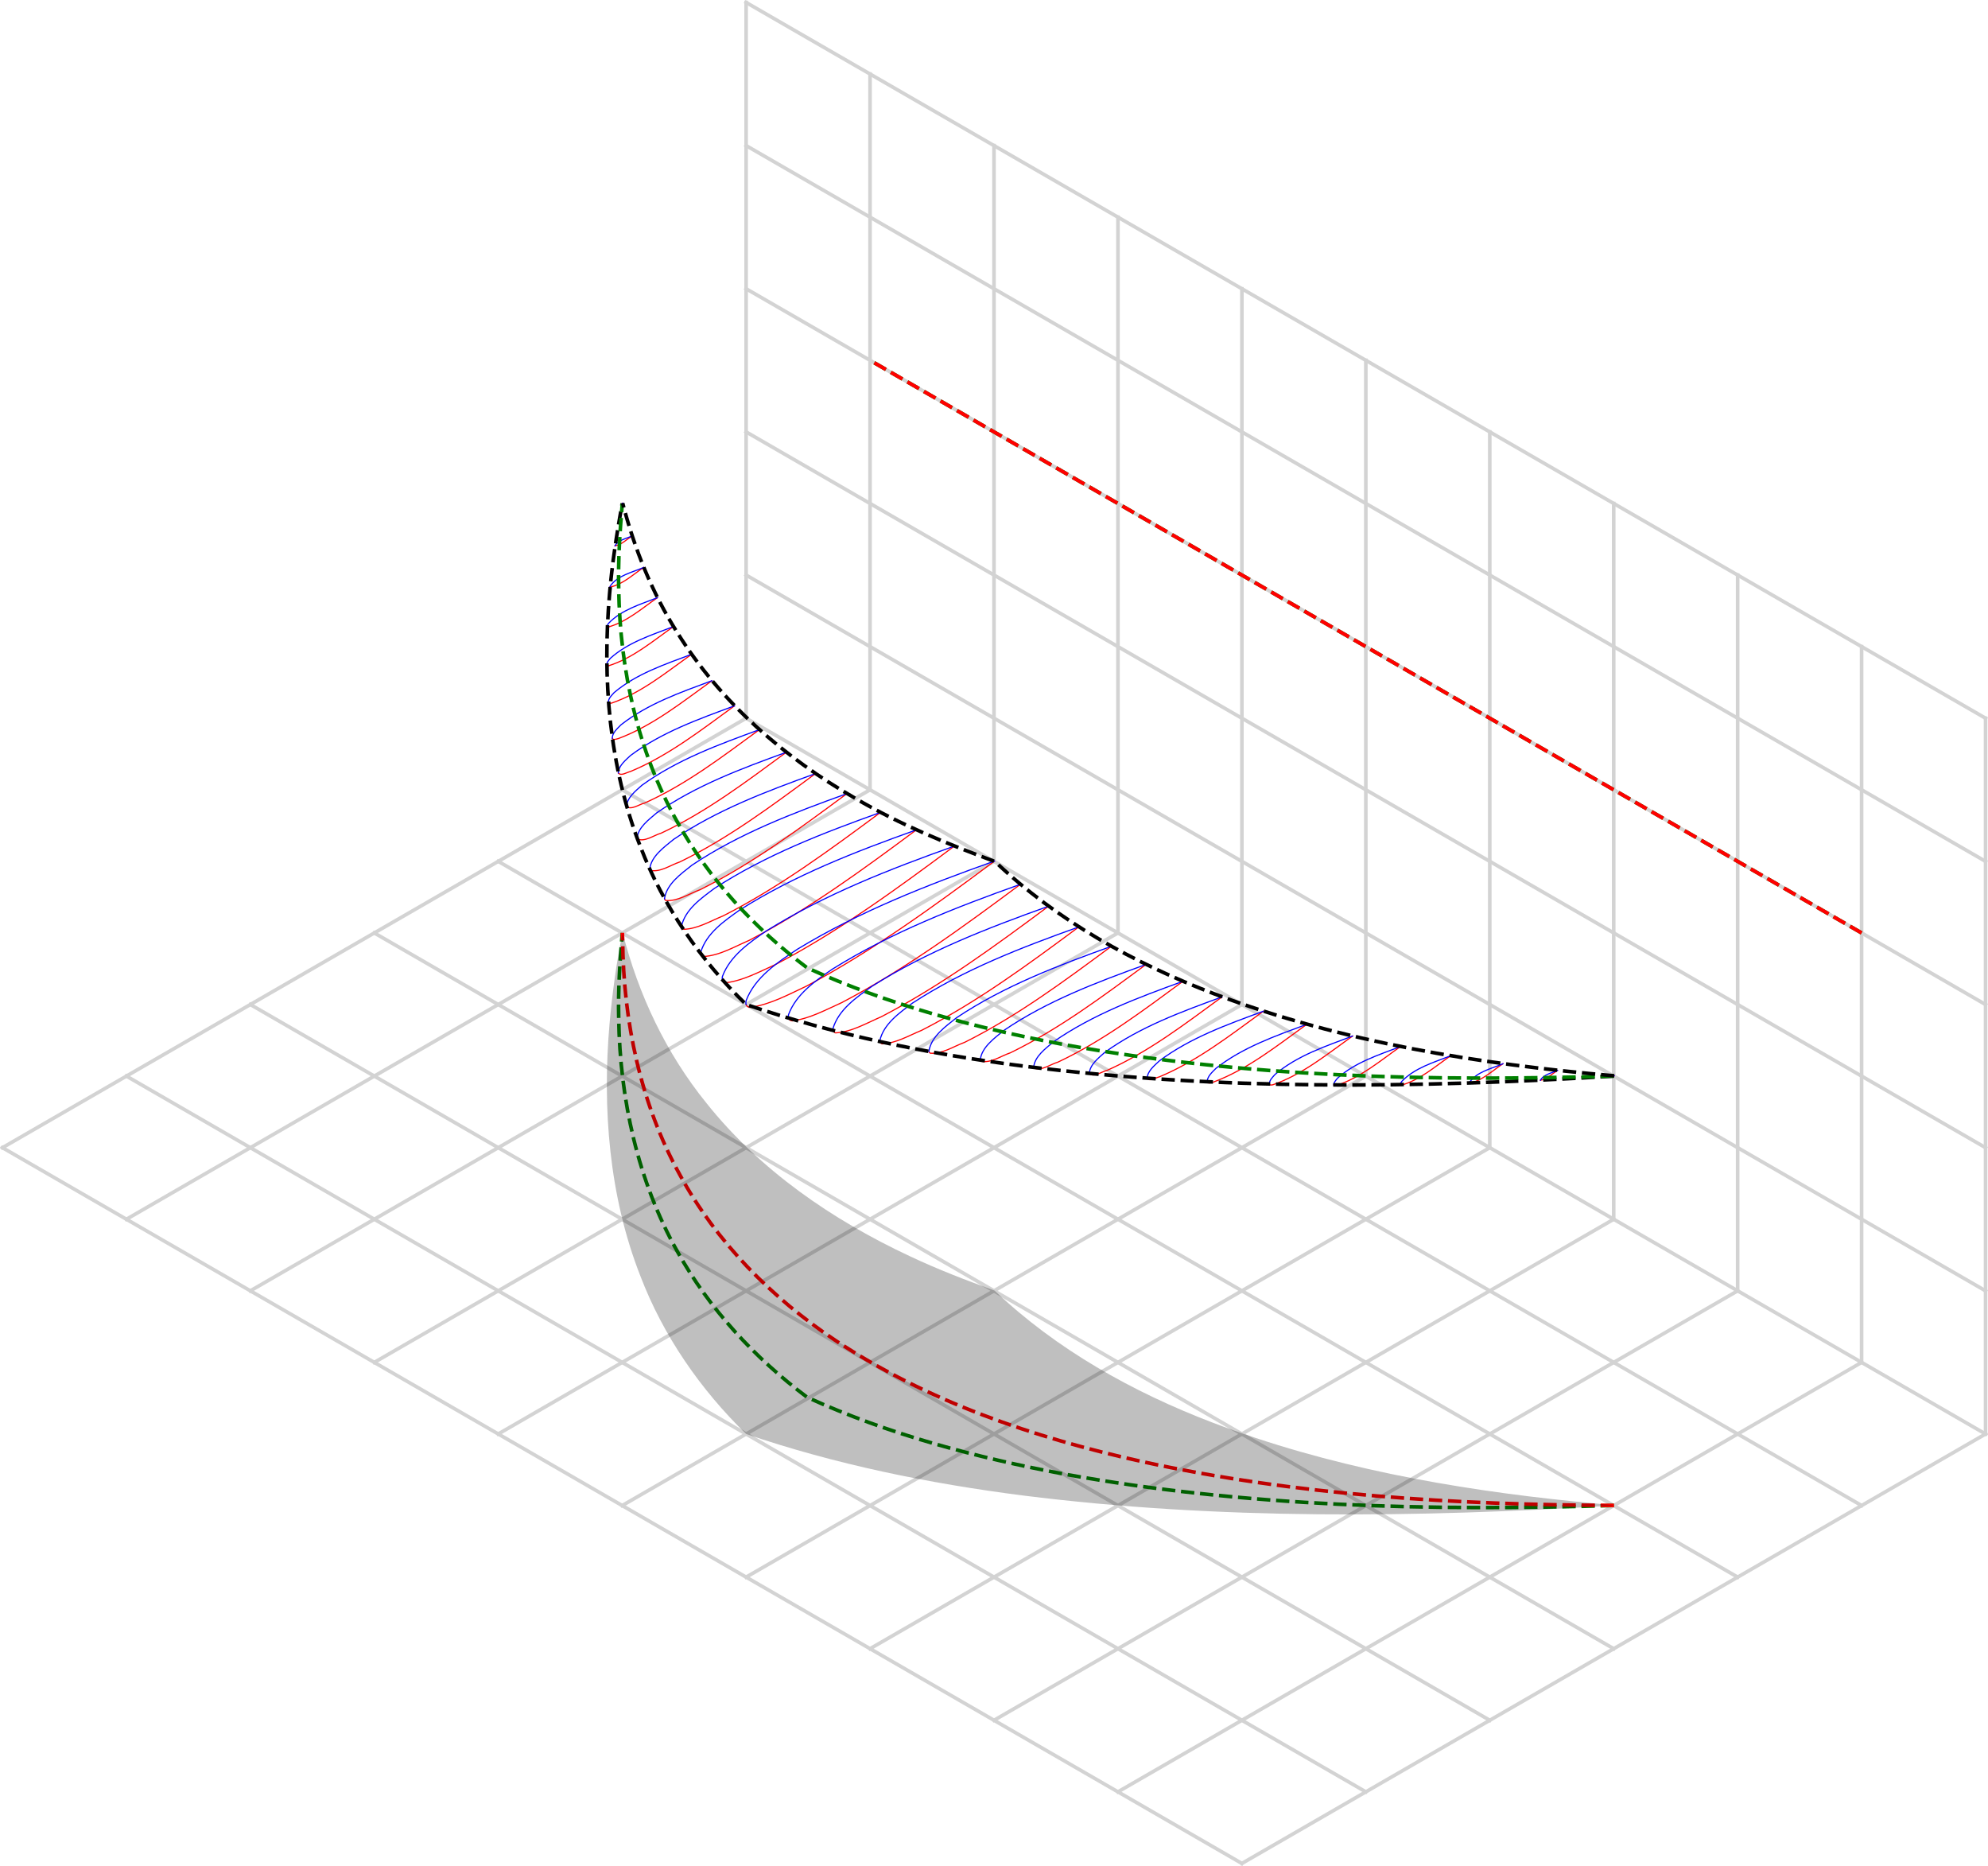 <?xml version="1.0" encoding="UTF-8" standalone="no"?>
<svg
   xmlns:dc="http://purl.org/dc/elements/1.1/"
   xmlns:cc="http://creativecommons.org/ns#"
   xmlns:rdf="http://www.w3.org/1999/02/22-rdf-syntax-ns#"
   xmlns:svg="http://www.w3.org/2000/svg"
   xmlns="http://www.w3.org/2000/svg"
   xmlns:sodipodi="http://sodipodi.sourceforge.net/DTD/sodipodi-0.dtd"
   xmlns:inkscape="http://www.inkscape.org/namespaces/inkscape"
   inkscape:version="1.0 (4035a4fb49, 2020-05-01)"
   sodipodi:docname="manta2_canopy_airfoils.svg"
   id="svg331"
   width="441.41pt"
   viewBox="0 0 441.41 414.196"
   version="1.1"
   height="414.196pt">
  <sodipodi:namedview
     inkscape:current-layer="svg331"
     inkscape:window-maximized="0"
     inkscape:window-y="27"
     inkscape:window-x="0"
     inkscape:cy="310.28839"
     inkscape:cx="207.91423"
     inkscape:zoom="1.06875"
     showgrid="false"
     id="namedview333"
     inkscape:window-height="1198"
     inkscape:window-width="1396"
     inkscape:pageshadow="2"
     inkscape:pageopacity="0"
     guidetolerance="10"
     gridtolerance="10"
     objecttolerance="10"
     borderopacity="1"
     bordercolor="#666666"
     pagecolor="#ffffff" />
  <defs
     id="defs4">
    <style
       id="style2"
       type="text/css">
*{stroke-linecap:butt;stroke-linejoin:round;}
  </style>
  </defs>
  <g
     transform="translate(-204.064,-127.284)"
     id="axes_1">
    <g
       id="line2d_1">
      <path
         d="M 644.928,445.602 C 553.195,392.64 461.462,339.678 369.73,286.716"
         style="fill:none;stroke:#d3d3d3;stroke-width:0.8;stroke-linecap:square"
         clip-path="url(#p6660d72a66)"
         id="path12" />
    </g>
    <g
       id="line2d_2">
      <path
         d="M 617.408,461.49 C 525.675,408.528 433.943,355.566 342.21,302.605"
         style="fill:none;stroke:#d3d3d3;stroke-width:0.8;stroke-linecap:square"
         clip-path="url(#p6660d72a66)"
         id="path15" />
    </g>
    <g
       id="line2d_3">
      <path
         d="M 589.888,477.379 C 498.156,424.417 406.423,371.455 314.69,318.493"
         style="fill:none;stroke:#d3d3d3;stroke-width:0.8;stroke-linecap:square"
         clip-path="url(#p6660d72a66)"
         id="path18" />
    </g>
    <g
       id="line2d_4">
      <path
         d="M 562.369,493.268 C 470.636,440.306 378.903,387.344 287.17,334.382"
         style="fill:none;stroke:#d3d3d3;stroke-width:0.8;stroke-linecap:square"
         clip-path="url(#p6660d72a66)"
         id="path21" />
    </g>
    <g
       id="line2d_5">
      <path
         d="M 534.849,509.156 C 443.116,456.194 351.383,403.232 259.65,350.27"
         style="fill:none;stroke:#d3d3d3;stroke-width:0.8;stroke-linecap:square"
         clip-path="url(#p6660d72a66)"
         id="path24" />
    </g>
    <g
       id="line2d_6">
      <path
         d="M 507.329,525.045 C 415.596,472.083 323.863,419.121 232.131,366.159"
         style="fill:none;stroke:#d3d3d3;stroke-width:0.8;stroke-linecap:square"
         clip-path="url(#p6660d72a66)"
         id="path27" />
    </g>
    <g
       id="line2d_7">
      <path
         d="M 479.809,540.933 C 388.076,487.971 296.344,435.009 204.611,382.047"
         style="fill:none;stroke:#d3d3d3;stroke-width:0.8;stroke-linecap:square"
         clip-path="url(#p6660d72a66)"
         id="path30" />
    </g>
    <g
       id="line2d_8">
      <path
         d="m 644.928,445.602 c -55.04,31.777 -110.079,63.554 -165.119,95.332"
         style="fill:none;stroke:#d3d3d3;stroke-width:0.8;stroke-linecap:square"
         clip-path="url(#p6660d72a66)"
         id="path33" />
    </g>
    <g
       id="line2d_9">
      <path
         d="m 644.928,286.716 c 0,52.962 0,105.924 0,158.886"
         style="fill:none;stroke:#d3d3d3;stroke-width:0.8;stroke-linecap:square"
         clip-path="url(#p6660d72a66)"
         id="path36" />
    </g>
    <g
       id="line2d_10">
      <path
         d="m 617.408,429.713 c -55.04,31.777 -110.079,63.554 -165.119,95.331"
         style="fill:none;stroke:#d3d3d3;stroke-width:0.8;stroke-linecap:square"
         clip-path="url(#p6660d72a66)"
         id="path39" />
    </g>
    <g
       id="line2d_11">
      <path
         d="m 617.408,270.827 c 0,52.962 0,105.924 0,158.886"
         style="fill:none;stroke:#d3d3d3;stroke-width:0.8;stroke-linecap:square"
         clip-path="url(#p6660d72a66)"
         id="path42" />
    </g>
    <g
       id="line2d_12">
      <path
         d="m 589.888,413.825 c -55.04,31.777 -110.079,63.554 -165.119,95.331"
         style="fill:none;stroke:#d3d3d3;stroke-width:0.8;stroke-linecap:square"
         clip-path="url(#p6660d72a66)"
         id="path45" />
    </g>
    <g
       id="line2d_13">
      <path
         d="m 589.888,254.939 c 0,52.962 0,105.924 0,158.886"
         style="fill:none;stroke:#d3d3d3;stroke-width:0.8;stroke-linecap:square"
         clip-path="url(#p6660d72a66)"
         id="path48" />
    </g>
    <g
       id="line2d_14">
      <path
         d="m 562.369,397.936 c -55.04,31.777 -110.079,63.554 -165.119,95.331"
         style="fill:none;stroke:#d3d3d3;stroke-width:0.8;stroke-linecap:square"
         clip-path="url(#p6660d72a66)"
         id="path51" />
    </g>
    <g
       id="line2d_15">
      <path
         d="m 562.369,239.05 c 0,52.962 0,105.924 0,158.886"
         style="fill:none;stroke:#d3d3d3;stroke-width:0.8;stroke-linecap:square"
         clip-path="url(#p6660d72a66)"
         id="path54" />
    </g>
    <g
       id="line2d_16">
      <path
         d="m 534.849,382.047 c -55.04,31.777 -110.079,63.554 -165.119,95.332"
         style="fill:none;stroke:#d3d3d3;stroke-width:0.8;stroke-linecap:square"
         clip-path="url(#p6660d72a66)"
         id="path57" />
    </g>
    <g
       id="line2d_17">
      <path
         d="m 534.849,223.162 c 0,52.962 0,105.924 0,158.886"
         style="fill:none;stroke:#d3d3d3;stroke-width:0.8;stroke-linecap:square"
         clip-path="url(#p6660d72a66)"
         id="path60" />
    </g>
    <g
       id="line2d_18">
      <path
         d="M 507.329,366.159 C 452.289,397.936 397.25,429.713 342.21,461.49"
         style="fill:none;stroke:#d3d3d3;stroke-width:0.8;stroke-linecap:square"
         clip-path="url(#p6660d72a66)"
         id="path63" />
    </g>
    <g
       id="line2d_19">
      <path
         d="m 507.329,207.273 c 0,52.962 0,105.924 0,158.886"
         style="fill:none;stroke:#d3d3d3;stroke-width:0.8;stroke-linecap:square"
         clip-path="url(#p6660d72a66)"
         id="path66" />
    </g>
    <g
       id="line2d_20">
      <path
         d="M 479.809,350.27 C 424.769,382.047 369.73,413.825 314.69,445.602"
         style="fill:none;stroke:#d3d3d3;stroke-width:0.8;stroke-linecap:square"
         clip-path="url(#p6660d72a66)"
         id="path69" />
    </g>
    <g
       id="line2d_21">
      <path
         d="m 479.809,191.384 c 0,52.962 0,105.924 0,158.886"
         style="fill:none;stroke:#d3d3d3;stroke-width:0.8;stroke-linecap:square"
         clip-path="url(#p6660d72a66)"
         id="path72" />
    </g>
    <g
       id="line2d_22">
      <path
         d="m 452.289,334.382 c -55.04,31.777 -110.079,63.554 -165.119,95.331"
         style="fill:none;stroke:#d3d3d3;stroke-width:0.8;stroke-linecap:square"
         clip-path="url(#p6660d72a66)"
         id="path75" />
    </g>
    <g
       id="line2d_23">
      <path
         d="m 452.289,175.496 c 0,52.962 0,105.924 0,158.886"
         style="fill:none;stroke:#d3d3d3;stroke-width:0.8;stroke-linecap:square"
         clip-path="url(#p6660d72a66)"
         id="path78" />
    </g>
    <g
       id="line2d_24">
      <path
         d="M 424.769,318.493 C 369.73,350.27 314.69,382.047 259.65,413.825"
         style="fill:none;stroke:#d3d3d3;stroke-width:0.8;stroke-linecap:square"
         clip-path="url(#p6660d72a66)"
         id="path81" />
    </g>
    <g
       id="line2d_25">
      <path
         d="m 424.769,159.607 c 0,52.962 0,105.924 0,158.886"
         style="fill:none;stroke:#d3d3d3;stroke-width:0.8;stroke-linecap:square"
         clip-path="url(#p6660d72a66)"
         id="path84" />
    </g>
    <g
       id="line2d_26">
      <path
         d="m 397.25,302.605 c -55.04,31.777 -110.079,63.554 -165.119,95.332"
         style="fill:none;stroke:#d3d3d3;stroke-width:0.8;stroke-linecap:square"
         clip-path="url(#p6660d72a66)"
         id="path87" />
    </g>
    <g
       id="line2d_27">
      <path
         d="m 397.25,143.719 c 0,52.962 0,105.924 0,158.886"
         style="fill:none;stroke:#d3d3d3;stroke-width:0.8;stroke-linecap:square"
         clip-path="url(#p6660d72a66)"
         id="path90" />
    </g>
    <g
       id="line2d_28">
      <path
         d="M 369.73,286.716 C 314.69,318.493 259.65,350.27 204.611,382.047"
         style="fill:none;stroke:#d3d3d3;stroke-width:0.8;stroke-linecap:square"
         clip-path="url(#p6660d72a66)"
         id="path93" />
    </g>
    <g
       id="line2d_29">
      <path
         d="m 369.73,127.83 c 0,52.962 0,105.924 0,158.886"
         style="fill:none;stroke:#d3d3d3;stroke-width:0.8;stroke-linecap:square"
         clip-path="url(#p6660d72a66)"
         id="path96" />
    </g>
    <g
       id="line2d_30">
      <path
         d="M 644.928,286.716 C 553.195,233.754 461.462,180.792 369.73,127.83"
         style="fill:none;stroke:#d3d3d3;stroke-width:0.8;stroke-linecap:square"
         clip-path="url(#p6660d72a66)"
         id="path99" />
    </g>
    <g
       id="line2d_31">
      <path
         d="M 644.928,318.493 C 553.195,265.531 461.462,212.569 369.73,159.607"
         style="fill:none;stroke:#d3d3d3;stroke-width:0.8;stroke-linecap:square"
         clip-path="url(#p6660d72a66)"
         id="path102" />
    </g>
    <g
       id="line2d_32">
      <path
         d="M 644.928,350.27 C 553.195,297.308 461.462,244.346 369.73,191.384"
         style="fill:none;stroke:#d3d3d3;stroke-width:0.8;stroke-linecap:square"
         clip-path="url(#p6660d72a66)"
         id="path105" />
    </g>
    <g
       id="line2d_33">
      <path
         d="M 644.928,382.047 C 553.195,329.085 461.462,276.124 369.73,223.162"
         style="fill:none;stroke:#d3d3d3;stroke-width:0.8;stroke-linecap:square"
         clip-path="url(#p6660d72a66)"
         id="path108" />
    </g>
    <g
       id="line2d_34">
      <path
         d="M 644.928,413.825 C 553.195,360.863 461.462,307.901 369.73,254.939"
         style="fill:none;stroke:#d3d3d3;stroke-width:0.8;stroke-linecap:square"
         clip-path="url(#p6660d72a66)"
         id="path111" />
    </g>
    <g
       id="line2d_35">
      <path
         d="m 562.479,366.095 c -0.034,0.022 -0.069,0.058 -0.11,0.063"
         style="fill:none;stroke:#ff0000;stroke-width:0.25;stroke-linecap:square"
         clip-path="url(#p6660d72a66)"
         id="path114" />
    </g>
    <g
       id="line2d_36">
      <path
         d="m 549.881,364.895 c -1.175,0.751 -2.398,1.992 -3.779,2.182"
         style="fill:none;stroke:#ff0000;stroke-width:0.25;stroke-linecap:square"
         clip-path="url(#p6660d72a66)"
         id="path117" />
    </g>
    <g
       id="line2d_37">
      <path
         d="m 537.772,363.412 c -2.348,1.556 -4.628,3.767 -7.421,4.348 -0.013,-0.013 -0.023,-0.03 -0.028,-0.048"
         style="fill:none;stroke:#ff0000;stroke-width:0.25;stroke-linecap:square"
         clip-path="url(#p6660d72a66)"
         id="path120" />
    </g>
    <g
       id="line2d_38">
      <path
         d="m 526.152,361.647 c -3.479,2.414 -6.854,5.403 -10.994,6.536 -0.059,-0.014 -0.107,-0.059 -0.124,-0.117"
         style="fill:none;stroke:#ff0000;stroke-width:0.25;stroke-linecap:square"
         clip-path="url(#p6660d72a66)"
         id="path123" />
    </g>
    <g
       id="line2d_39">
      <path
         d="m 515.022,359.599 c -4.576,3.216 -9.021,7.022 -14.436,8.707 -0.134,0.014 -0.311,-0.019 -0.351,-0.17"
         style="fill:none;stroke:#ff0000;stroke-width:0.25;stroke-linecap:square"
         clip-path="url(#p6660d72a66)"
         id="path126" />
    </g>
    <g
       id="line2d_40">
      <path
         d="m 504.381,357.268 c -5.61,4.003 -11.109,8.533 -17.697,10.816 -0.235,0.046 -0.657,0.152 -0.76,-0.16"
         style="fill:none;stroke:#ff0000;stroke-width:0.25;stroke-linecap:square"
         clip-path="url(#p6660d72a66)"
         id="path129" />
    </g>
    <g
       id="line2d_41">
      <path
         d="m 494.229,354.656 c -6.582,4.736 -13.069,9.951 -20.733,12.83 -0.38,0.073 -1.164,0.462 -1.394,-0.055"
         style="fill:none;stroke:#ff0000;stroke-width:0.25;stroke-linecap:square"
         clip-path="url(#p6660d72a66)"
         id="path132" />
    </g>
    <g
       id="line2d_42">
      <path
         d="m 484.567,351.76 c -7.364,5.349 -14.67,11.07 -23.133,14.587 -0.743,0.146 -2.08,1.086 -2.662,0.306"
         style="fill:none;stroke:#ff0000;stroke-width:0.25;stroke-linecap:square"
         clip-path="url(#p6660d72a66)"
         id="path135" />
    </g>
    <g
       id="line2d_43">
      <path
         d="m 475.394,348.583 c -8.134,5.941 -16.24,12.178 -25.493,16.294 -1.096,0.231 -3.021,1.661 -3.972,0.718"
         style="fill:none;stroke:#ff0000;stroke-width:0.25;stroke-linecap:square"
         clip-path="url(#p6660d72a66)"
         id="path138" />
    </g>
    <g
       id="line2d_44">
      <path
         d="m 466.71,345.122 c -8.875,6.524 -17.765,13.25 -27.778,17.948 -1.683,0.49 -3.572,1.986 -5.296,1.313 -0.025,-0.041 -0.046,-0.085 -0.059,-0.131"
         style="fill:none;stroke:#ff0000;stroke-width:0.25;stroke-linecap:square"
         clip-path="url(#p6660d72a66)"
         id="path141" />
    </g>
    <g
       id="line2d_45">
      <path
         d="m 458.515,341.38 c -9.638,7.106 -19.318,14.359 -30.125,19.613 -2.101,0.697 -4.303,2.342 -6.541,1.87 -0.066,-0.065 -0.111,-0.148 -0.138,-0.235"
         style="fill:none;stroke:#ff0000;stroke-width:0.25;stroke-linecap:square"
         clip-path="url(#p6660d72a66)"
         id="path144" />
    </g>
    <g
       id="line2d_46">
      <path
         d="m 450.809,337.355 c -10.425,7.713 -20.927,15.515 -32.571,21.314 -2.462,0.896 -4.95,2.616 -7.627,2.406 -0.135,-0.075 -0.232,-0.207 -0.275,-0.353"
         style="fill:none;stroke:#ff0000;stroke-width:0.25;stroke-linecap:square"
         clip-path="url(#p6660d72a66)"
         id="path147" />
    </g>
    <g
       id="line2d_47">
      <path
         d="m 443.593,333.047 c -11.189,8.293 -22.481,16.631 -34.926,22.966 -2.821,1.149 -5.636,2.866 -8.725,2.984 -0.233,-0.056 -0.427,-0.234 -0.492,-0.464"
         style="fill:none;stroke:#ff0000;stroke-width:0.25;stroke-linecap:square"
         clip-path="url(#p6660d72a66)"
         id="path150" />
    </g>
    <g
       id="line2d_48">
      <path
         d="m 436.866,328.457 c -11.898,8.842 -23.931,17.669 -37.113,24.524 -3.276,1.395 -6.562,3.391 -10.166,3.582 -0.253,-0.06 -0.462,-0.254 -0.533,-0.503"
         style="fill:none;stroke:#ff0000;stroke-width:0.25;stroke-linecap:square"
         clip-path="url(#p6660d72a66)"
         id="path153" />
    </g>
    <g
       id="line2d_49">
      <path
         d="m 430.628,323.585 c -12.722,9.46 -25.597,18.885 -39.669,26.263 -3.533,1.581 -7.072,3.548 -10.947,4.05 -0.371,-0.009 -0.764,-0.211 -0.864,-0.591"
         style="fill:none;stroke:#ff0000;stroke-width:0.25;stroke-linecap:square"
         clip-path="url(#p6660d72a66)"
         id="path156" />
    </g>
    <g
       id="line2d_50">
      <path
         d="m 424.879,318.43 c -13.346,9.949 -26.88,19.797 -41.581,27.67 -4.063,1.902 -8.162,4.167 -12.642,4.803 -0.398,-0.015 -0.818,-0.222 -0.926,-0.633"
         style="fill:none;stroke:#ff0000;stroke-width:0.25;stroke-linecap:square"
         clip-path="url(#p6660d72a66)"
         id="path159" />
    </g>
    <g
       id="line2d_51">
      <path
         d="m 415.951,315.111 c -12.722,9.46 -25.597,18.885 -39.669,26.263 -3.533,1.581 -7.072,3.548 -10.947,4.05 -0.371,-0.009 -0.764,-0.211 -0.864,-0.591"
         style="fill:none;stroke:#ff0000;stroke-width:0.25;stroke-linecap:square"
         clip-path="url(#p6660d72a66)"
         id="path162" />
    </g>
    <g
       id="line2d_52">
      <path
         d="m 407.511,311.509 c -11.898,8.842 -23.931,17.669 -37.113,24.524 -3.276,1.395 -6.562,3.391 -10.166,3.582 -0.253,-0.06 -0.462,-0.254 -0.533,-0.503"
         style="fill:none;stroke:#ff0000;stroke-width:0.25;stroke-linecap:square"
         clip-path="url(#p6660d72a66)"
         id="path165" />
    </g>
    <g
       id="line2d_53">
      <path
         d="m 399.561,307.625 c -11.189,8.293 -22.481,16.631 -34.926,22.966 -2.821,1.149 -5.636,2.866 -8.725,2.984 -0.233,-0.056 -0.427,-0.234 -0.492,-0.464"
         style="fill:none;stroke:#ff0000;stroke-width:0.25;stroke-linecap:square"
         clip-path="url(#p6660d72a66)"
         id="path168" />
    </g>
    <g
       id="line2d_54">
      <path
         d="m 392.1,303.459 c -10.425,7.713 -20.927,15.515 -32.571,21.314 -2.462,0.896 -4.95,2.616 -7.627,2.406 -0.135,-0.075 -0.232,-0.207 -0.275,-0.353"
         style="fill:none;stroke:#ff0000;stroke-width:0.25;stroke-linecap:square"
         clip-path="url(#p6660d72a66)"
         id="path171" />
    </g>
    <g
       id="line2d_55">
      <path
         d="m 385.129,299.01 c -9.638,7.106 -19.318,14.359 -30.125,19.613 -2.101,0.697 -4.303,2.342 -6.541,1.87 -0.066,-0.065 -0.111,-0.148 -0.138,-0.235"
         style="fill:none;stroke:#ff0000;stroke-width:0.25;stroke-linecap:square"
         clip-path="url(#p6660d72a66)"
         id="path174" />
    </g>
    <g
       id="line2d_56">
      <path
         d="m 378.646,294.279 c -8.875,6.524 -17.765,13.25 -27.778,17.948 -1.683,0.49 -3.572,1.986 -5.296,1.313 -0.025,-0.041 -0.046,-0.085 -0.059,-0.131"
         style="fill:none;stroke:#ff0000;stroke-width:0.25;stroke-linecap:square"
         clip-path="url(#p6660d72a66)"
         id="path177" />
    </g>
    <g
       id="line2d_57">
      <path
         d="m 372.653,289.265 c -8.134,5.941 -16.24,12.178 -25.493,16.294 -1.096,0.231 -3.021,1.661 -3.972,0.718"
         style="fill:none;stroke:#ff0000;stroke-width:0.25;stroke-linecap:square"
         clip-path="url(#p6660d72a66)"
         id="path180" />
    </g>
    <g
       id="line2d_58">
      <path
         d="m 367.149,283.969 c -7.364,5.349 -14.67,11.07 -23.133,14.587 -0.743,0.146 -2.08,1.086 -2.662,0.306"
         style="fill:none;stroke:#ff0000;stroke-width:0.25;stroke-linecap:square"
         clip-path="url(#p6660d72a66)"
         id="path183" />
    </g>
    <g
       id="line2d_59">
      <path
         d="m 362.134,278.39 c -6.582,4.736 -13.069,9.951 -20.733,12.83 -0.38,0.073 -1.164,0.463 -1.394,-0.055"
         style="fill:none;stroke:#ff0000;stroke-width:0.25;stroke-linecap:square"
         clip-path="url(#p6660d72a66)"
         id="path186" />
    </g>
    <g
       id="line2d_60">
      <path
         d="m 357.609,272.529 c -5.61,4.003 -11.109,8.533 -17.697,10.816 -0.235,0.046 -0.657,0.152 -0.76,-0.16"
         style="fill:none;stroke:#ff0000;stroke-width:0.25;stroke-linecap:square"
         clip-path="url(#p6660d72a66)"
         id="path189" />
    </g>
    <g
       id="line2d_61">
      <path
         d="m 353.573,266.386 c -4.576,3.216 -9.021,7.022 -14.436,8.707 -0.134,0.014 -0.311,-0.019 -0.351,-0.17"
         style="fill:none;stroke:#ff0000;stroke-width:0.25;stroke-linecap:square"
         clip-path="url(#p6660d72a66)"
         id="path192" />
    </g>
    <g
       id="line2d_62">
      <path
         d="m 350.026,259.96 c -3.479,2.414 -6.854,5.403 -10.994,6.536 -0.059,-0.014 -0.107,-0.059 -0.124,-0.117"
         style="fill:none;stroke:#ff0000;stroke-width:0.25;stroke-linecap:square"
         clip-path="url(#p6660d72a66)"
         id="path195" />
    </g>
    <g
       id="line2d_63">
      <path
         d="m 346.968,253.251 c -2.348,1.556 -4.628,3.767 -7.421,4.348 -0.013,-0.013 -0.023,-0.03 -0.028,-0.048"
         style="fill:none;stroke:#ff0000;stroke-width:0.25;stroke-linecap:square"
         clip-path="url(#p6660d72a66)"
         id="path198" />
    </g>
    <g
       id="line2d_64">
      <path
         d="m 344.399,246.26 c -1.175,0.751 -2.398,1.991 -3.779,2.182"
         style="fill:none;stroke:#ff0000;stroke-width:0.25;stroke-linecap:square"
         clip-path="url(#p6660d72a66)"
         id="path201" />
    </g>
    <g
       id="line2d_65">
      <path
         d="m 342.32,238.987 c -0.034,0.022 -0.069,0.058 -0.11,0.063"
         style="fill:none;stroke:#ff0000;stroke-width:0.25;stroke-linecap:square"
         clip-path="url(#p6660d72a66)"
         id="path204" />
    </g>
    <g
       id="line2d_66">
      <path
         d="m 562.479,366.095 c -0.037,0.013 -0.091,0.015 -0.112,0.051"
         style="fill:none;stroke:#0000ff;stroke-width:0.25;stroke-linecap:square"
         clip-path="url(#p6660d72a66)"
         id="path207" />
    </g>
    <g
       id="line2d_67">
      <path
         d="m 549.881,364.895 c -1.258,0.579 -3.072,0.894 -3.781,2.182"
         style="fill:none;stroke:#0000ff;stroke-width:0.25;stroke-linecap:square"
         clip-path="url(#p6660d72a66)"
         id="path210" />
    </g>
    <g
       id="line2d_68">
      <path
         d="m 537.772,363.412 c -2.55,1.117 -5.812,1.762 -7.45,4.188 -0.008,0.037 -0.01,0.077 10e-4,0.113"
         style="fill:none;stroke:#0000ff;stroke-width:0.25;stroke-linecap:square"
         clip-path="url(#p6660d72a66)"
         id="path213" />
    </g>
    <g
       id="line2d_69">
      <path
         d="m 526.152,361.647 c -3.775,1.49 -7.981,2.691 -10.849,5.702 -0.128,0.209 -0.319,0.456 -0.27,0.718"
         style="fill:none;stroke:#0000ff;stroke-width:0.25;stroke-linecap:square"
         clip-path="url(#p6660d72a66)"
         id="path216" />
    </g>
    <g
       id="line2d_70">
      <path
         d="m 515.022,359.599 c -4.834,1.864 -10.044,3.49 -13.965,7.011 -0.34,0.432 -0.874,0.928 -0.822,1.526"
         style="fill:none;stroke:#0000ff;stroke-width:0.25;stroke-linecap:square"
         clip-path="url(#p6660d72a66)"
         id="path219" />
    </g>
    <g
       id="line2d_71">
      <path
         d="m 504.381,357.268 c -5.962,2.249 -12.258,4.334 -17.19,8.501 -0.529,0.606 -1.303,1.291 -1.266,2.155"
         style="fill:none;stroke:#0000ff;stroke-width:0.25;stroke-linecap:square"
         clip-path="url(#p6660d72a66)"
         id="path222" />
    </g>
    <g
       id="line2d_72">
      <path
         d="m 494.229,354.656 c -6.991,2.599 -14.253,5.127 -20.178,9.783 -0.788,0.811 -1.941,1.774 -1.948,2.991"
         style="fill:none;stroke:#0000ff;stroke-width:0.25;stroke-linecap:square"
         clip-path="url(#p6660d72a66)"
         id="path225" />
    </g>
    <g
       id="line2d_73">
      <path
         d="m 484.567,351.76 c -7.978,2.945 -16.198,5.873 -23.07,11.009 -1.101,1.052 -2.652,2.249 -2.725,3.884"
         style="fill:none;stroke:#0000ff;stroke-width:0.25;stroke-linecap:square"
         clip-path="url(#p6660d72a66)"
         id="path228" />
    </g>
    <g
       id="line2d_74">
      <path
         d="m 475.394,348.583 c -9.01,3.293 -18.215,6.659 -26.046,12.321 -1.37,1.244 -3.306,2.714 -3.419,4.69"
         style="fill:none;stroke:#0000ff;stroke-width:0.25;stroke-linecap:square"
         clip-path="url(#p6660d72a66)"
         id="path231" />
    </g>
    <g
       id="line2d_75">
      <path
         d="m 466.71,345.122 c -9.937,3.605 -20.019,7.366 -28.754,13.436 -1.731,1.494 -4.197,3.248 -4.38,5.694"
         style="fill:none;stroke:#0000ff;stroke-width:0.25;stroke-linecap:square"
         clip-path="url(#p6660d72a66)"
         id="path234" />
    </g>
    <g
       id="line2d_76">
      <path
         d="m 458.515,341.38 c -10.879,3.928 -21.874,8.077 -31.5,14.601 -2.084,1.718 -5.028,3.762 -5.303,6.647"
         style="fill:none;stroke:#0000ff;stroke-width:0.25;stroke-linecap:square"
         clip-path="url(#p6660d72a66)"
         id="path237" />
    </g>
    <g
       id="line2d_77">
      <path
         d="m 450.809,337.355 c -11.867,4.272 -23.829,8.823 -34.373,15.86 -2.455,1.961 -5.588,4.129 -6.121,7.423 l 0.015,0.064 0.006,0.021"
         style="fill:none;stroke:#0000ff;stroke-width:0.25;stroke-linecap:square"
         clip-path="url(#p6660d72a66)"
         id="path240" />
    </g>
    <g
       id="line2d_78">
      <path
         d="m 443.593,333.047 c -12.723,4.558 -25.502,9.468 -36.878,16.872 -2.926,2.194 -6.459,4.639 -7.305,8.395 0.007,0.073 0.017,0.147 0.041,0.217"
         style="fill:none;stroke:#0000ff;stroke-width:0.25;stroke-linecap:square"
         clip-path="url(#p6660d72a66)"
         id="path243" />
    </g>
    <g
       id="line2d_79">
      <path
         d="m 436.866,328.457 c -13.51,4.827 -27.042,10.066 -39.204,17.777 -3.429,2.438 -7.406,5.161 -8.652,9.386 -0.009,0.148 10e-4,0.299 0.045,0.441"
         style="fill:none;stroke:#0000ff;stroke-width:0.25;stroke-linecap:square"
         clip-path="url(#p6660d72a66)"
         id="path246" />
    </g>
    <g
       id="line2d_80">
      <path
         d="m 430.628,323.585 c -14.35,5.114 -28.695,10.699 -41.67,18.782 -3.869,2.639 -8.131,5.604 -9.819,10.16 -0.049,0.256 -0.069,0.528 0.009,0.78"
         style="fill:none;stroke:#0000ff;stroke-width:0.25;stroke-linecap:square"
         clip-path="url(#p6660d72a66)"
         id="path249" />
    </g>
    <g
       id="line2d_81">
      <path
         d="m 424.879,318.43 c -15.042,5.343 -30.044,11.219 -43.723,19.538 -4.478,2.954 -9.464,6.249 -11.436,11.467 -0.051,0.274 -0.074,0.565 0.009,0.836"
         style="fill:none;stroke:#0000ff;stroke-width:0.25;stroke-linecap:square"
         clip-path="url(#p6660d72a66)"
         id="path252" />
    </g>
    <g
       id="line2d_82">
      <path
         d="m 415.951,315.111 c -14.35,5.114 -28.695,10.699 -41.67,18.782 -3.869,2.639 -8.131,5.604 -9.819,10.16 -0.048,0.256 -0.071,0.528 0.008,0.78"
         style="fill:none;stroke:#0000ff;stroke-width:0.25;stroke-linecap:square"
         clip-path="url(#p6660d72a66)"
         id="path255" />
    </g>
    <g
       id="line2d_83">
      <path
         d="m 407.511,311.509 c -13.51,4.827 -27.042,10.066 -39.204,17.777 -3.429,2.438 -7.406,5.161 -8.652,9.386 -0.01,0.148 0.001,0.299 0.045,0.441"
         style="fill:none;stroke:#0000ff;stroke-width:0.25;stroke-linecap:square"
         clip-path="url(#p6660d72a66)"
         id="path258" />
    </g>
    <g
       id="line2d_84">
      <path
         d="m 399.561,307.625 c -12.723,4.558 -25.502,9.468 -36.878,16.872 -2.926,2.194 -6.459,4.639 -7.305,8.395 0.007,0.073 0.017,0.147 0.041,0.217"
         style="fill:none;stroke:#0000ff;stroke-width:0.25;stroke-linecap:square"
         clip-path="url(#p6660d72a66)"
         id="path261" />
    </g>
    <g
       id="line2d_85">
      <path
         d="m 392.1,303.459 c -11.867,4.272 -23.829,8.823 -34.373,15.86 -2.455,1.961 -5.588,4.129 -6.121,7.423 l 0.015,0.064 0.006,0.02"
         style="fill:none;stroke:#0000ff;stroke-width:0.25;stroke-linecap:square"
         clip-path="url(#p6660d72a66)"
         id="path264" />
    </g>
    <g
       id="line2d_86">
      <path
         d="m 385.129,299.01 c -10.879,3.928 -21.874,8.077 -31.5,14.601 -2.084,1.718 -5.028,3.762 -5.303,6.647"
         style="fill:none;stroke:#0000ff;stroke-width:0.25;stroke-linecap:square"
         clip-path="url(#p6660d72a66)"
         id="path267" />
    </g>
    <g
       id="line2d_87">
      <path
         d="m 378.646,294.279 c -9.937,3.605 -20.019,7.366 -28.754,13.436 -1.731,1.494 -4.197,3.248 -4.38,5.694"
         style="fill:none;stroke:#0000ff;stroke-width:0.25;stroke-linecap:square"
         clip-path="url(#p6660d72a66)"
         id="path270" />
    </g>
    <g
       id="line2d_88">
      <path
         d="m 372.653,289.265 c -9.01,3.293 -18.215,6.659 -26.046,12.321 -1.37,1.244 -3.306,2.714 -3.419,4.69"
         style="fill:none;stroke:#0000ff;stroke-width:0.25;stroke-linecap:square"
         clip-path="url(#p6660d72a66)"
         id="path273" />
    </g>
    <g
       id="line2d_89">
      <path
         d="m 367.149,283.969 c -7.978,2.945 -16.198,5.873 -23.07,11.009 -1.101,1.052 -2.652,2.249 -2.725,3.884"
         style="fill:none;stroke:#0000ff;stroke-width:0.25;stroke-linecap:square"
         clip-path="url(#p6660d72a66)"
         id="path276" />
    </g>
    <g
       id="line2d_90">
      <path
         d="m 362.134,278.39 c -6.991,2.599 -14.253,5.127 -20.179,9.783 -0.788,0.811 -1.941,1.774 -1.948,2.991"
         style="fill:none;stroke:#0000ff;stroke-width:0.25;stroke-linecap:square"
         clip-path="url(#p6660d72a66)"
         id="path279" />
    </g>
    <g
       id="line2d_91">
      <path
         d="m 357.609,272.529 c -5.962,2.249 -12.258,4.334 -17.19,8.501 -0.529,0.606 -1.303,1.291 -1.266,2.155"
         style="fill:none;stroke:#0000ff;stroke-width:0.25;stroke-linecap:square"
         clip-path="url(#p6660d72a66)"
         id="path282" />
    </g>
    <g
       id="line2d_92">
      <path
         d="m 353.573,266.386 c -4.834,1.864 -10.044,3.49 -13.965,7.011 -0.34,0.432 -0.874,0.928 -0.822,1.526"
         style="fill:none;stroke:#0000ff;stroke-width:0.25;stroke-linecap:square"
         clip-path="url(#p6660d72a66)"
         id="path285" />
    </g>
    <g
       id="line2d_93">
      <path
         d="m 350.026,259.96 c -3.775,1.49 -7.981,2.691 -10.849,5.702 -0.128,0.209 -0.319,0.456 -0.27,0.718"
         style="fill:none;stroke:#0000ff;stroke-width:0.25;stroke-linecap:square"
         clip-path="url(#p6660d72a66)"
         id="path288" />
    </g>
    <g
       id="line2d_94">
      <path
         d="m 346.968,253.251 c -2.55,1.117 -5.812,1.762 -7.45,4.188 -0.008,0.037 -0.01,0.076 10e-4,0.113"
         style="fill:none;stroke:#0000ff;stroke-width:0.25;stroke-linecap:square"
         clip-path="url(#p6660d72a66)"
         id="path291" />
    </g>
    <g
       id="line2d_95">
      <path
         d="m 344.399,246.26 c -1.258,0.579 -3.072,0.894 -3.781,2.182"
         style="fill:none;stroke:#0000ff;stroke-width:0.25;stroke-linecap:square"
         clip-path="url(#p6660d72a66)"
         id="path294" />
    </g>
    <g
       id="line2d_96">
      <path
         d="m 342.32,238.987 c -0.036,0.013 -0.091,0.014 -0.111,0.051"
         style="fill:none;stroke:#0000ff;stroke-width:0.25;stroke-linecap:square"
         clip-path="url(#p6660d72a66)"
         id="path297" />
    </g>
    <g
       id="line2d_97">
      <path
         d="m 562.369,366.159 c -43.682,2.671 -87.695,3.24 -131.192,-2.235 -20.837,-2.669 -41.539,-6.868 -61.447,-13.654 -10.157,-9.877 -18.399,-21.792 -23.474,-35.051 -6.97,-17.749 -8.48,-37.211 -6.846,-56.087 0.558,-6.741 1.613,-13.425 2.8,-20.082"
         style="fill:none;stroke:#000000;stroke-width:0.8;stroke-dasharray:2.96, 1.28;stroke-dashoffset:0"
         clip-path="url(#p6660d72a66)"
         id="path300" />
    </g>
    <g
       id="line2d_98">
      <path
         d="m 562.396,366.143 c -40.752,1.249 -81.812,0.314 -122.022,-6.965 -19.543,-3.667 -38.969,-8.805 -57.094,-17.056 -11.634,-8.736 -21.765,-19.62 -28.831,-32.388 -8.786,-15.685 -12.72,-33.729 -13.008,-51.614 -0.152,-6.372 0.25,-12.738 0.796,-19.086"
         style="fill:none;stroke:#008000;stroke-width:0.8;stroke-dasharray:2.96, 1.28;stroke-dashoffset:0"
         clip-path="url(#p6660d72a66)"
         id="path303" />
    </g>
    <g
       id="line2d_99">
      <path
         d="m 562.479,366.095 c -30.132,-2.62 -60.377,-7.435 -88.772,-18.185 -17.801,-6.781 -34.834,-16.195 -48.712,-29.377 -10.622,-3.918 -21.18,-8.261 -30.983,-14.007 -15.754,-9.016 -29.914,-21.308 -39.561,-36.803 -5.591,-8.835 -9.527,-18.627 -12.131,-28.737"
         style="fill:none;stroke:#000000;stroke-width:0.8;stroke-dasharray:2.96, 1.28;stroke-dashoffset:0"
         clip-path="url(#p6660d72a66)"
         id="path306" />
    </g>
    <g
       id="line2d_100">
      <path
         d="m 562.396,461.474 c -40.752,1.249 -81.812,0.314 -122.022,-6.965 -19.543,-3.667 -38.969,-8.805 -57.094,-17.056 -11.634,-8.736 -21.765,-19.62 -28.831,-32.388 -8.786,-15.685 -12.72,-33.729 -13.008,-51.614 -0.152,-6.372 0.25,-12.738 0.796,-19.086"
         style="fill:none;stroke:#008000;stroke-width:0.8;stroke-dasharray:2.96, 1.28;stroke-dashoffset:0"
         clip-path="url(#p6660d72a66)"
         id="path309" />
    </g>
    <g
       id="line2d_101">
      <path
         d="m 562.424,461.459 c -35.182,-0.129 -70.566,-2.221 -105.008,-9.78 -23.851,-5.287 -47.471,-13.318 -67.947,-26.899 -14.045,-9.397 -26.319,-21.743 -34.423,-36.657 -8.765,-15.855 -12.566,-34.077 -12.731,-52.095 -0.016,-0.559 -0.033,-1.118 -0.049,-1.677"
         style="fill:none;stroke:#ff0000;stroke-width:0.8;stroke-dasharray:2.96, 1.28;stroke-dashoffset:0"
         clip-path="url(#p6660d72a66)"
         id="path312" />
    </g>
    <g
       id="line2d_102">
      <path
         d="M 617.408,334.382 C 544.022,292.012 470.636,249.643 397.25,207.273"
         style="fill:none;stroke:#008000;stroke-width:0.8;stroke-dasharray:2.96, 1.28;stroke-dashoffset:0"
         clip-path="url(#p6660d72a66)"
         id="path315" />
    </g>
    <g
       id="line2d_103">
      <path
         d="M 617.408,334.382 C 544.022,292.012 470.636,249.643 397.25,207.273"
         style="fill:none;stroke:#ff0000;stroke-width:0.8;stroke-dasharray:2.96, 1.28;stroke-dashoffset:0"
         clip-path="url(#p6660d72a66)"
         id="path318" />
    </g>
    <g
       id="Poly3DCollection_1">
      <path
         d="m 562.369,461.49 c -43.682,2.671 -87.695,3.24 -131.192,-2.235 -20.837,-2.669 -41.539,-6.868 -61.447,-13.654 -10.157,-9.877 -18.399,-21.792 -23.474,-35.051 -6.97,-17.749 -8.48,-37.211 -6.846,-56.087 0.62,-6.742 1.51,-13.592 2.91,-20.146 3.475,13.735 9.672,26.83 18.618,37.855 11.886,14.91 27.986,25.95 45.15,33.972 6.117,2.887 12.434,5.316 18.792,7.616 13.768,13.092 30.635,22.508 48.297,29.269 25.803,9.868 53.221,14.785 80.621,17.569 2.894,0.276 5.787,0.551 8.681,0.827 z"
         style="fill-opacity:0.25"
         clip-path="url(#p6660d72a66)"
         id="path321" />
    </g>
  </g>
  <defs
     id="defs329">
    <clipPath
       id="p6660d72a66">
      <rect
         id="rect326"
         y="0"
         x="0"
         width="720"
         height="720" />
    </clipPath>
  </defs>
</svg>

